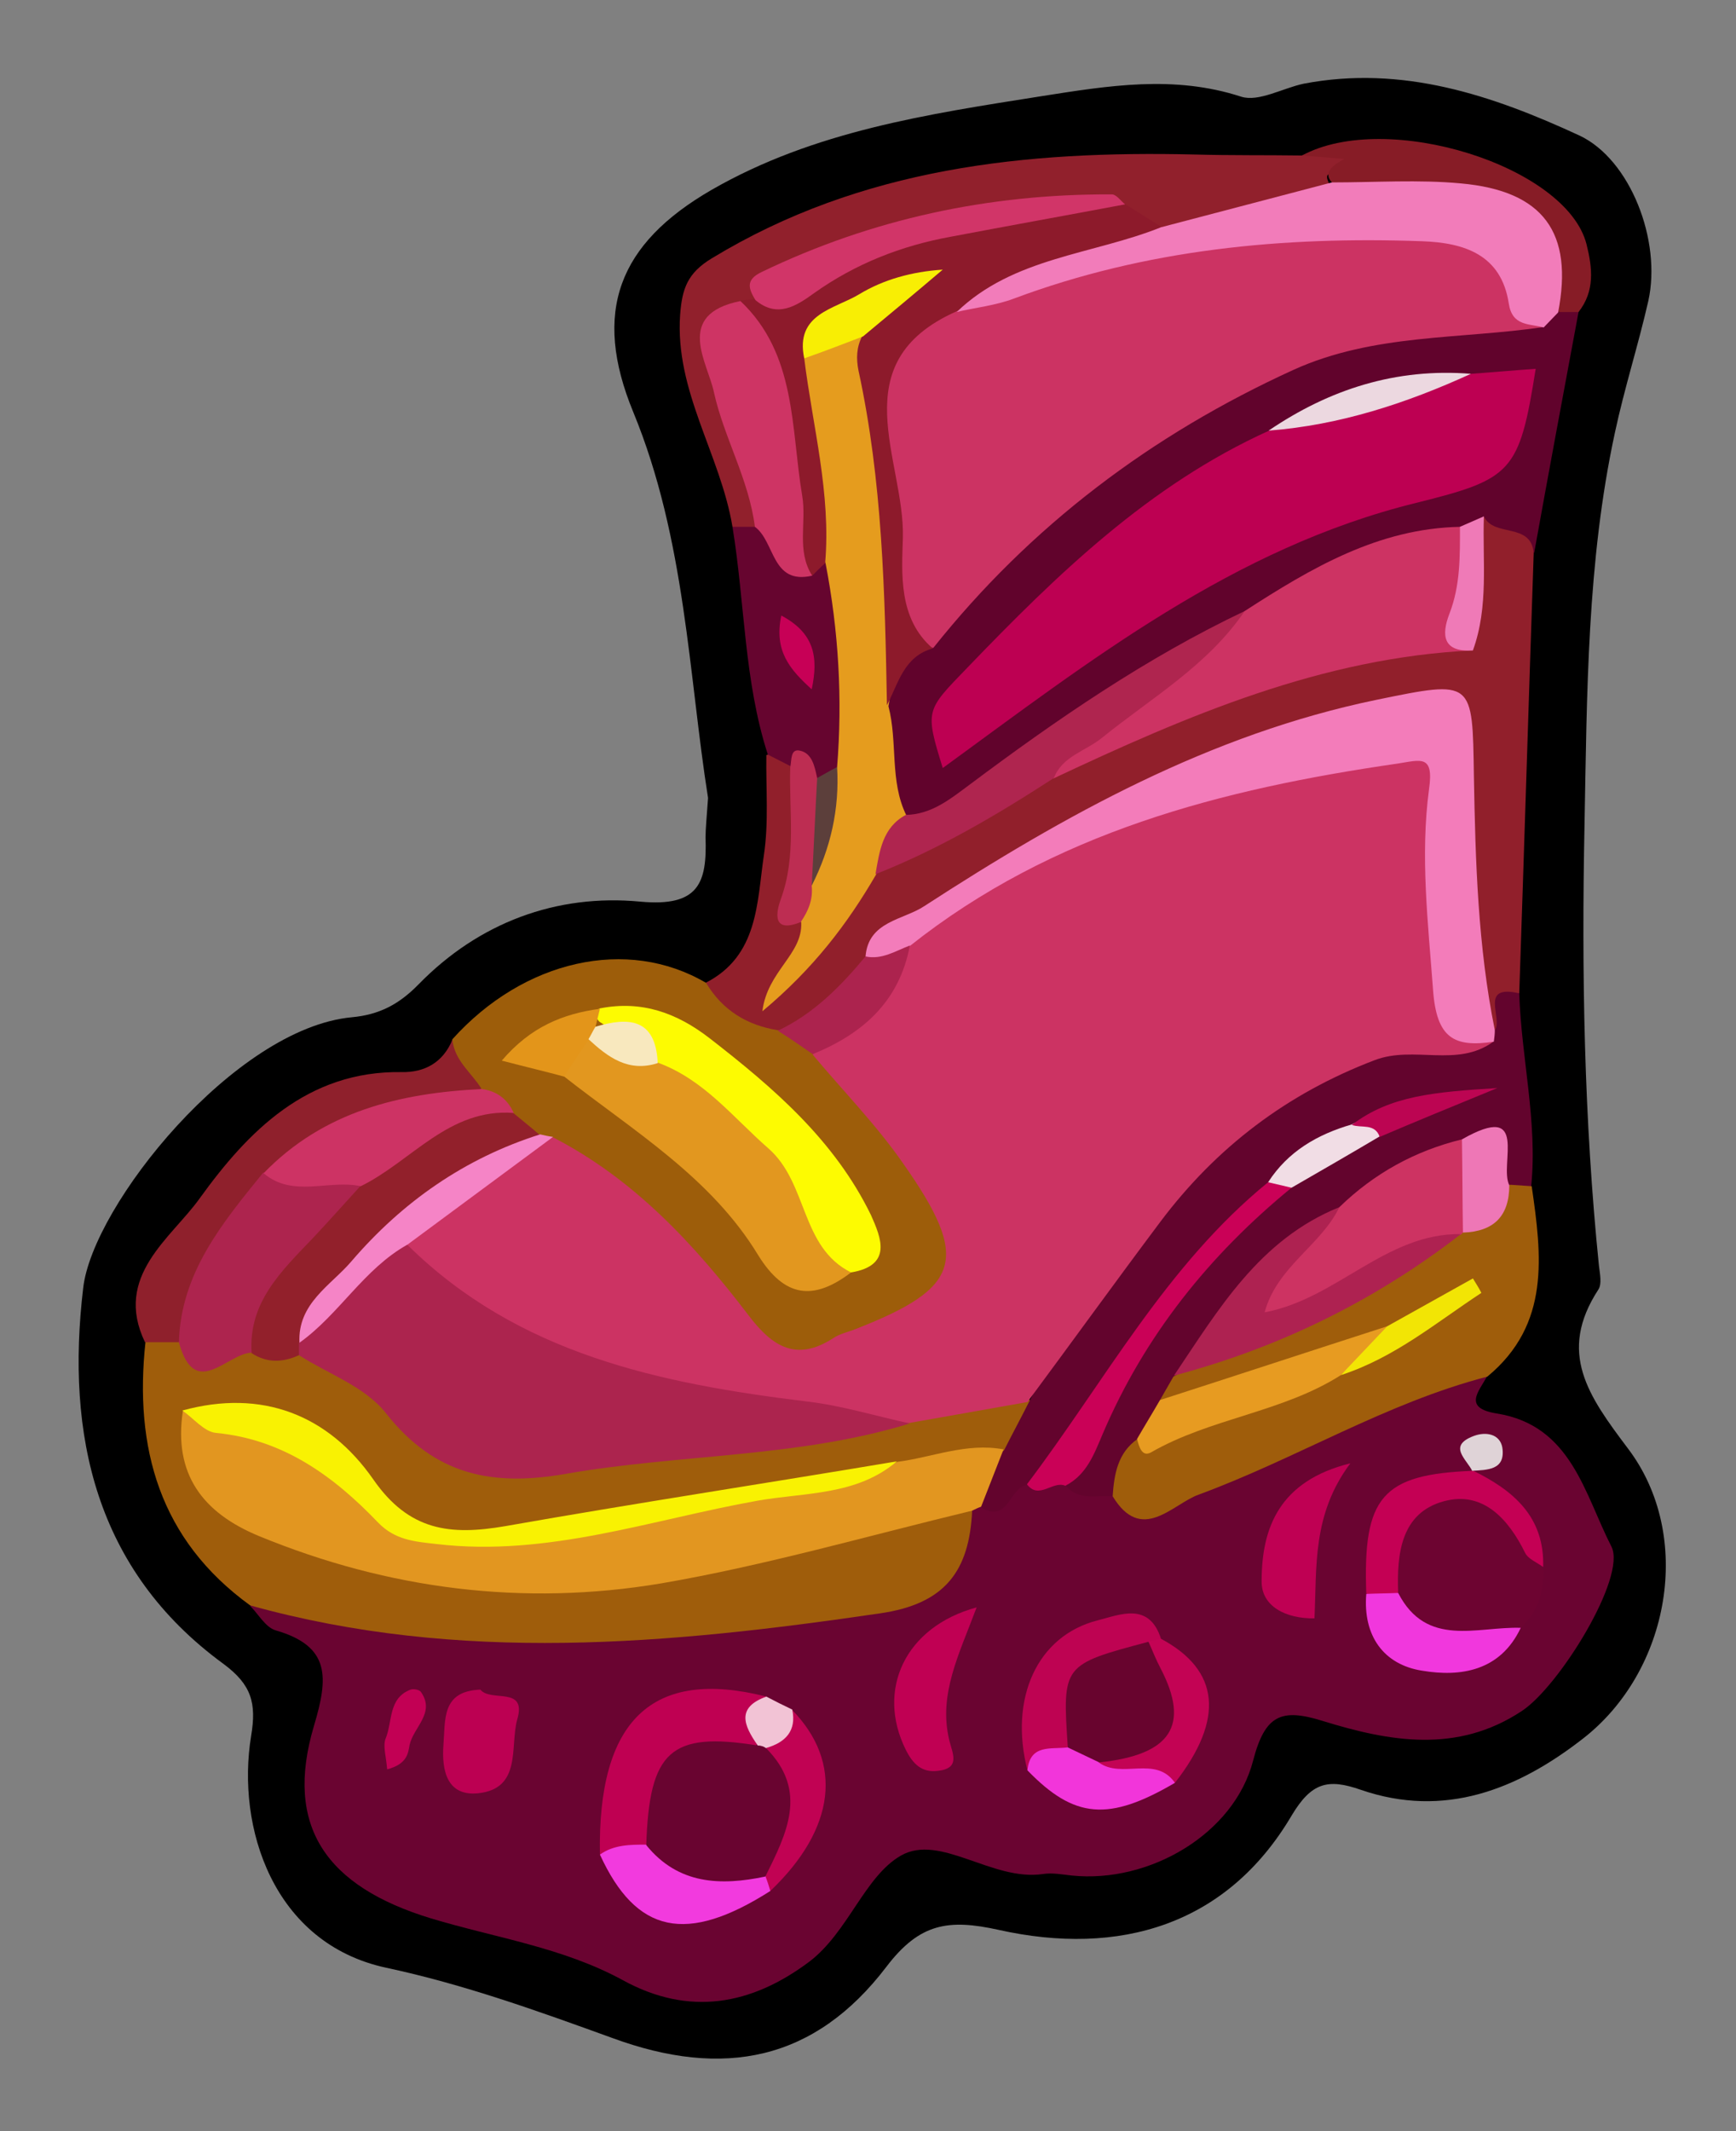<?xml version="1.0" encoding="utf-8"?>
<!-- Generator: Adobe Illustrator 23.0.2, SVG Export Plug-In . SVG Version: 6.00 Build 0)  -->
<svg version="1.1" id="Camada_1" xmlns="http://www.w3.org/2000/svg" xmlns:xlink="http://www.w3.org/1999/xlink" x="0px" y="0px"
	 viewBox="0 0 34.84 42.76" style="enable-background:new 0 0 34.84 42.76;" xml:space="preserve">
<rect x="0" y="0" width="34.84" height="42.76" fill="#808080" stroke="none"/>
<style type="text/css">
	.st0{fill:#6A0431;}
	.st1{fill:#9F5D0B;}
	.st2{fill:#61032C;}
	.st3{fill:#911F2B;}
	.st4{fill:#63042D;}
	.st5{fill:#9D5D0A;}
	.st6{fill:#91202C;}
	.st7{fill:#66052F;}
	.st8{fill:#8F202C;}
	.st9{fill:#871C26;}
	.st10{fill:#E29620;}
	.st11{fill:#6D0431;}
	.st12{fill:#BF0052;}
	.st13{fill:#CA0157;}
	.st14{fill:#C00053;}
	.st15{fill:#C40054;}
	.st16{fill:#F23ADE;}
	.st17{fill:#BE0352;}
	.st18{fill:#BF0053;}
	.st19{fill:#F137DD;}
	.st20{fill:#BC0052;}
	.st21{fill:#C10253;}
	.st22{fill:#F235DA;}
	.st23{fill:#C30354;}
	.st24{fill:#C20054;}
	.st25{fill:#F2C3D5;}
	.st26{fill:#DFD3D7;}
	.st27{fill:#CC3363;}
	.st28{fill:#AC244E;}
	.st29{fill:#F9F202;}
	.st30{fill:#AD244E;}
	.st31{fill:#92202B;}
	.st32{fill:#BD0052;}
	.st33{fill:#E59C1E;}
	.st34{fill:#8D1A2B;}
	.st35{fill:#CD3363;}
	.st36{fill:#F27CBA;}
	.st37{fill:#AF254F;}
	.st38{fill:#ECD8E0;}
	.st39{fill:#EF7AB7;}
	.st40{fill:#F37CBA;}
	.st41{fill:#AC234E;}
	.st42{fill:#BD2D52;}
	.st43{fill:#CD3362;}
	.st44{fill:#AE2251;}
	.st45{fill:#E79B21;}
	.st46{fill:#EE77B6;}
	.st47{fill:#F1DDE5;}
	.st48{fill:#BC0552;}
	.st49{fill:#E2971F;}
	.st50{fill:#FDFB01;}
	.st51{fill:#CD3364;}
	.st52{fill:#F584C6;}
	.st53{fill:#E3951A;}
	.st54{fill:#F2E505;}
	.st55{fill:#CE3464;}
	.st56{fill:#D13568;}
	.st57{fill:#5C3F3B;}
	.st58{fill:#C70056;}
	.st59{fill:#690430;}
	.st60{fill:#68042E;}
	.st61{fill:#F8EE04;}
	.st62{fill:#F8E8BE;}
</style>
<g>
	<path d="M14.21,16.01c-0.39-2.46-0.45-5.19-1.5-7.74c-0.83-2.01-0.3-3.38,1.57-4.46c2.05-1.18,4.34-1.52,6.62-1.88
		c1.34-0.21,2.66-0.43,4.01,0.01c0.35,0.11,0.83-0.17,1.25-0.26c1.98-0.38,3.79,0.23,5.54,1.04c1.02,0.48,1.65,2.11,1.38,3.32
		c-0.2,0.88-0.48,1.75-0.67,2.64c-0.56,2.59-0.56,5.23-0.61,7.87c-0.06,2.96-0.01,5.91,0.29,8.85c0.02,0.16,0.06,0.36-0.01,0.47
		c-0.83,1.27-0.2,2.14,0.59,3.19c1.33,1.75,0.85,4.47-0.91,5.83c-1.3,1.01-2.77,1.6-4.45,1.02c-0.66-0.23-0.99-0.15-1.39,0.52
		c-1.3,2.2-3.46,2.83-5.88,2.29c-1-0.22-1.58-0.14-2.25,0.74c-1.44,1.89-3.27,2.25-5.5,1.43c-1.49-0.54-2.99-1.08-4.54-1.41
		c-2.27-0.49-3.01-2.82-2.71-4.65c0.11-0.66,0.01-1.03-0.56-1.45c-2.57-1.88-3.16-4.6-2.81-7.54c0.19-1.66,3.04-5.21,5.39-5.43
		c0.55-0.05,0.95-0.26,1.34-0.66c1.21-1.24,2.77-1.82,4.45-1.66c1.18,0.11,1.34-0.38,1.31-1.29C14.16,16.63,14.18,16.43,14.21,16.01
		z"/>
	<path class="st0" d="M29.84,27.62c-0.16,0.3-0.49,0.63,0.2,0.74c1.5,0.24,1.76,1.62,2.3,2.67c0.31,0.61-1.05,2.81-1.8,3.3
		c-1.3,0.86-2.66,0.61-3.99,0.2c-0.83-0.26-1.16-0.13-1.4,0.79c-0.38,1.48-2.09,2.47-3.64,2.31c-0.19-0.02-0.39-0.06-0.58-0.03
		c-1.02,0.15-2.06-0.82-2.85-0.37c-0.73,0.42-1.06,1.54-1.84,2.13c-1.16,0.87-2.41,1.1-3.74,0.37c-1.21-0.66-2.56-0.85-3.85-1.24
		c-2.1-0.64-2.95-1.84-2.35-3.86c0.29-0.97,0.34-1.6-0.77-1.92c-0.2-0.06-0.34-0.32-0.51-0.49c0.44-0.4,0.91-0.14,1.36-0.05
		c3.8,0.75,7.58,0.5,11.36-0.19c0.83-0.15,1.21-0.67,1.43-1.4c0.05-0.1,0.11-0.2,0.18-0.29c0.49-0.01,0.74-0.53,1.21-0.6
		c0.31-0.01,0.62-0.09,0.93-0.03c0.32,0.07,0.64,0.13,0.95,0.23c0.58,0.24,1.09,0.04,1.6-0.21c1.46-0.72,3-1.27,4.48-1.97
		C28.93,27.49,29.37,27.22,29.84,27.62z"/>
	<path class="st1" d="M19.51,30.32c-0.06,1.19-0.53,1.86-1.85,2.05c-4.23,0.62-8.44,1.01-12.64-0.16c-1.82-1.32-2.33-3.16-2.1-5.29
		c0.17-0.22,0.4-0.23,0.64-0.15c0.38,0.89,0.98,0.05,1.45,0.18c0.41,0.02,0.82,0,1.22,0.12c0.89,0.36,1.7,0.87,2.36,1.57
		c0.5,0.53,1.05,0.73,1.81,0.63c2.59-0.34,5.23-0.35,7.77-1.03c0.82-0.11,1.6-0.55,2.46-0.23c0.25,0.55-0.07,0.88-0.46,1.18
		c-0.68,0.24-1.41,0.29-2.11,0.42c-2.6,0.34-5.17,0.91-7.77,1.3c-1.22,0.18-2.17,0.09-2.96-0.94c-0.59-0.77-1.38-1.31-2.39-1.47
		c-0.32-0.05-0.63-0.12-0.88,0.18c-0.13,1.06,0.61,1.52,1.39,1.84c2.52,1.04,5.16,1.31,7.85,0.92c1.66-0.24,3.23-0.87,4.87-1.2
		C18.61,30.16,19.08,29.88,19.51,30.32z"/>
	<path class="st2" d="M31.68,6.26c-0.3,1.61-0.6,3.22-0.89,4.83c-0.36-0.07-0.69-0.22-1.04-0.32c-0.21-0.01-0.42,0.03-0.62,0.06
		c-1.52,0.12-2.75,0.98-4.06,1.61c-1.82,1.07-3.62,2.15-5.31,3.43c-0.46,0.35-0.92,0.81-1.6,0.5c-0.58-0.61-0.48-1.39-0.55-2.13
		c0.07-0.65,0.35-1.18,0.93-1.51c1.99-2.36,4.35-4.21,7.16-5.52c1.61-0.75,3.33-0.75,5.03-0.9c0.16-0.07,0.32-0.14,0.49-0.19
		C31.38,6.1,31.55,6.12,31.68,6.26z"/>
	<path class="st3" d="M29.78,10.36c0.2,0.43,0.95,0.11,1,0.74c-0.1,2.94-0.19,5.89-0.29,8.83c-0.35,0.14-0.11,0.82-0.7,0.75
		c-0.6-1.43-0.43-2.97-0.54-4.46c-0.16-2.17-0.08-2.25-2.24-1.69c-3.49,0.9-6.6,2.59-9.46,4.75c-0.49,0.72-1.02,1.39-1.95,1.54
		c-0.73-0.04-1.36-0.22-1.44-1.1c1.06-0.54,1.03-1.61,1.17-2.56c0.1-0.66,0.04-1.34,0.05-2.01c0.28-0.11,0.45,0.05,0.61,0.25
		c0.26,0.68,0.17,1.38,0.11,2.08c-0.03,0.34-0.18,0.69,0.08,1.01c0.16,0.44-0.07,0.74-0.36,1.03c0.62-0.66,1.03-1.5,1.66-2.15
		c1.23-0.66,2.45-1.34,3.69-1.99c2.46-1.3,4.98-2.43,7.83-2.52c0.11,0,0.21-0.1,0.3-0.19C29.66,11.93,29.22,11.04,29.78,10.36z"/>
	<path class="st4" d="M30,20.67c0.17-0.24-0.33-0.93,0.49-0.74c0.04,1.29,0.37,2.57,0.24,3.87c-0.14,0.12-0.3,0.13-0.46,0.06
		c-0.33-0.21-0.19-0.98-0.89-0.75c-0.9,0.25-1.65,0.76-2.39,1.3c-1.45,0.71-2.28,2.01-3.15,3.27c-0.11,0.18-0.24,0.35-0.36,0.52
		c-0.18,0.25-0.34,0.52-0.51,0.78c-0.26,0.32-0.28,0.79-0.64,1.04c-0.32-0.03-0.68,0.1-0.94-0.21c0.93-2.45,2.44-4.48,4.44-6.16
		c0.52-0.44,1.16-0.7,1.72-1.07c0.69-0.3,1.38-0.6,2.16-0.59c-0.88,0-1.67,0.32-2.44,0.72c-0.64,0.32-1.24,0.68-1.75,1.19
		c-1.46,1.2-2.47,2.77-3.49,4.33c-0.39,0.59-0.71,1.25-1.41,1.56c-0.36,0.04-0.38,0.78-0.92,0.46c-0.31-0.56,0.05-0.86,0.45-1.15
		c0.16-0.32,0.33-0.63,0.49-0.95c1.57-3.05,3.42-5.81,6.82-7.09c0.73-0.27,1.49-0.15,2.24-0.23C29.8,20.78,29.9,20.73,30,20.67z"/>
	<path class="st5" d="M14.17,19.72c0.33,0.55,0.82,0.85,1.44,0.95c0.38-0.02,0.67,0.17,0.95,0.4c1.08,1.03,2.03,2.15,2.5,3.6
		c0.34,1.04,0.15,1.43-0.85,1.89c-0.22,0.1-0.44,0.19-0.66,0.28c-1.85,0.75-1.83,0.73-3.12-0.76c-0.97-1.11-1.98-2.2-3.31-2.9
		c-0.1-0.05-0.2-0.11-0.29-0.18c-0.22-0.16-0.42-0.35-0.62-0.54c-0.23-0.22-0.51-0.38-0.77-0.57c-0.33-0.28-0.5-0.6-0.36-1.04
		C10.51,19.26,12.59,18.79,14.17,19.72z"/>
	<path class="st1" d="M23.28,28.09c0.09-0.16,0.18-0.31,0.27-0.47c1.79-1.02,3.79-1.66,5.47-2.9c0.09-0.07,0.18-0.12,0.28-0.18
		c0.41-0.15,0.64-0.54,1-0.77c0.15,0.01,0.29,0.02,0.44,0.03c0.2,1.39,0.38,2.77-0.89,3.82c-2.04,0.53-3.84,1.65-5.8,2.37
		c-0.52,0.19-1.14,0.99-1.72,0.03c0.03-0.44,0.1-0.87,0.5-1.15c1.32-0.52,2.68-0.95,4.01-1.44c0.71-0.4,1.46-0.74,2.11-1.18
		c-0.39,0.18-0.76,0.47-1.19,0.64c-1.08,0.38-2.13,0.86-3.23,1.18C24.11,28.17,23.7,28.43,23.28,28.09z"/>
	<path class="st6" d="M14.7,10.57c-0.24-1.45-1.16-2.72-1.05-4.26c0.04-0.51,0.14-0.83,0.64-1.13c3-1.82,6.3-2.16,9.69-2.08
		c0.72,0.02,1.43,0.01,2.15,0.02c0.25-0.11,0.51-0.17,0.77-0.1c0.21,0.06,0.25,0.18,0.14,0.42c-0.08,0.18-0.6-0.16-0.33,0.31
		c-0.96,0.77-2.14,0.82-3.28,1c-0.37-0.06-0.67-0.27-1-0.42c-2.59-0.19-5.04,0.21-7.23,1.73c-0.08,0.08-0.17,0.15-0.27,0.22
		c-0.75,0.59-0.34,1.27-0.16,1.95c0.2,0.78,0.81,1.49,0.42,2.37C15.02,10.71,14.85,10.72,14.7,10.57z"/>
	<path class="st7" d="M14.7,10.57c0.16,0,0.31,0,0.47,0c0.58-0.08,0.65,0.82,1.27,0.66c0.21,0.01,0.3,0.15,0.39,0.31
		c0.44,1.19,0.41,2.41,0.23,3.64c-0.09,0.24-0.24,0.42-0.49,0.5c-0.31,0.09-0.4-0.35-0.69-0.3c-0.16-0.08-0.31-0.16-0.47-0.24
		C14.93,13.66,14.95,12.09,14.7,10.57z"/>
	<path class="st8" d="M9.08,20.86c0.04,0.42,0.38,0.66,0.58,0.98c-0.84,0.54-1.88,0.46-2.75,0.94c-0.48,0.26-1,0.45-1.37,0.89
		c-0.93,0.92-1.3,2.17-1.95,3.26c-0.23,0-0.45,0-0.68,0c-0.64-1.33,0.53-2.09,1.1-2.89c0.96-1.33,2.15-2.56,4.05-2.53
		C8.52,21.52,8.89,21.32,9.08,20.86z"/>
	<path class="st9" d="M26.73,3.66c-0.14-0.15-0.08-0.3,0.25-0.47c-0.33-0.03-0.59-0.05-0.85-0.07c1.7-0.92,5.31,0.21,5.71,1.78
		c0.12,0.48,0.17,0.94-0.16,1.36c-0.13,0-0.27,0-0.4,0c-0.74-2.18-0.86-2.26-3.3-2.33C27.54,3.92,27.09,3.99,26.73,3.66z"/>
	<path class="st10" d="M20.14,29.08c-0.15,0.38-0.3,0.77-0.45,1.15c-0.06,0.02-0.12,0.05-0.18,0.08c-2.08,0.5-4.15,1.1-6.25,1.46
		c-2.75,0.46-5.46,0.12-8.06-0.95c-1.14-0.47-1.72-1.25-1.53-2.51c1.67,0.14,3.08,0.8,4.16,2.1c0.29,0.35,0.6,0.47,1.03,0.46
		c1.19-0.04,2.39-0.05,3.55-0.37c1.84-0.51,3.79-0.51,5.6-1.17C18.71,29.24,19.4,28.94,20.14,29.08z"/>
	<path class="st11" d="M30.97,31.44c0.03,0.48-0.1,0.89-0.45,1.22c-1.28,0.54-1.8,0.43-2.6-0.56c-0.28-0.95-0.04-1.74,0.88-2.18
		C29.53,29.58,30.27,30.13,30.97,31.44z"/>
	<path class="st12" d="M12.04,37.21c-0.05-2.7,1.05-3.75,3.34-3.17c-0.08,0.39,0.02,0.83-0.35,1.14c-1.44-0.22-1.69,0.85-1.99,1.85
		C12.74,37.27,12.41,37.35,12.04,37.21z"/>
	<path class="st13" d="M25.92,23.83c-1.65,1.35-2.95,2.97-3.79,4.94c-0.17,0.4-0.32,0.82-0.75,1.04c-0.25-0.11-0.53,0.29-0.77-0.03
		c1.56-2.06,2.79-4.39,4.84-6.06C25.63,23.66,25.8,23.63,25.92,23.83z"/>
	<path class="st14" d="M19.6,32.25c-0.35,0.94-0.77,1.74-0.55,2.66c0.06,0.26,0.24,0.57-0.23,0.62c-0.32,0.04-0.5-0.14-0.64-0.42
		C17.58,33.91,18.16,32.64,19.6,32.25z"/>
	<path class="st15" d="M30.97,31.44c-0.12-0.09-0.3-0.16-0.36-0.28c-0.34-0.69-0.85-1.25-1.63-1.04c-0.86,0.23-0.95,1.05-0.92,1.83
		c-0.21,0.19-0.42,0.18-0.64,0.02c-0.07-1.94,0.32-2.39,2.14-2.46l-0.01-0.01C30.37,29.9,31,30.43,30.97,31.44z"/>
	<path class="st16" d="M12.04,37.21c0.28-0.2,0.61-0.2,0.93-0.2c0.78,0.27,1.61,0.33,2.4,0.6c0.09,0.09,0.12,0.2,0.09,0.33
		C13.78,39.01,12.77,38.8,12.04,37.21z"/>
	<path class="st17" d="M20.62,35.52c-0.37-1.44,0.19-2.7,1.41-3.01c0.44-0.11,1.03-0.38,1.27,0.37c-0.05,0.1-0.12,0.19-0.2,0.26
		c-1.02,0.23-1.49,0.93-1.62,1.92C21.25,35.32,20.95,35.44,20.62,35.52z"/>
	<path class="st18" d="M27.1,29.36c-0.77,1.03-0.67,2.08-0.72,3.11c-0.57,0.01-1.07-0.24-1.06-0.75
		C25.32,30.65,25.68,29.71,27.1,29.36z"/>
	<path class="st19" d="M27.42,31.98c0.21-0.01,0.43-0.01,0.64-0.02c0.57,1.11,1.59,0.67,2.46,0.7c-0.41,0.87-1.21,0.99-1.98,0.86
		C27.77,33.4,27.35,32.82,27.42,31.98z"/>
	<path class="st20" d="M9.64,33.9c0.21,0.26,0.94-0.08,0.74,0.6c-0.15,0.54,0.1,1.39-0.79,1.48C8.97,36.04,8.86,35.52,8.9,35
		C8.94,34.5,8.86,33.93,9.64,33.9z"/>
	<path class="st21" d="M15.46,37.94c-0.03-0.1-0.06-0.2-0.1-0.3c-0.05-0.85,0.33-1.71-0.07-2.55c0.11-0.33,0.25-0.64,0.6-0.79
		C16.93,35.36,16.77,36.69,15.46,37.94z"/>
	<path class="st22" d="M20.62,35.52c0.05-0.53,0.47-0.42,0.8-0.46c0.3-0.13,0.57,0,0.86,0.07c0.42,0.24,1.13-0.1,1.3,0.64
		C22.25,36.55,21.56,36.49,20.62,35.52z"/>
	<path class="st23" d="M23.58,35.77c-0.39-0.56-1.07-0.07-1.53-0.41c1.32-0.4,1.01-1.47,0.99-2.42c0.09-0.02,0.17-0.04,0.26-0.06
		C24.48,33.51,24.58,34.49,23.58,35.77z"/>
	<path class="st24" d="M7.77,35.5c-0.02-0.26-0.09-0.47-0.03-0.62c0.14-0.34,0.05-0.81,0.5-0.98c0.06-0.02,0.18,0,0.21,0.05
		c0.29,0.42-0.15,0.7-0.23,1.06C8.19,35.17,8.18,35.39,7.77,35.5z"/>
	<path class="st25" d="M15.9,34.3c0.09,0.43-0.14,0.66-0.52,0.77c-0.09,0.06-0.15,0.04-0.18-0.06c-0.27-0.39-0.43-0.75,0.18-0.97
		C15.55,34.13,15.73,34.22,15.9,34.3z"/>
	<path class="st26" d="M29.55,29.52c-0.11-0.24-0.51-0.51,0.03-0.71c0.24-0.09,0.52-0.04,0.57,0.23c0.07,0.46-0.3,0.45-0.61,0.47
		C29.54,29.51,29.55,29.52,29.55,29.52z"/>
	<path class="st27" d="M11.1,22.82c1.63,0.84,2.84,2.15,3.93,3.58c0.48,0.63,0.96,0.92,1.69,0.45c0.13-0.09,0.29-0.12,0.44-0.18
		c2.13-0.83,2.32-1.4,0.97-3.32c-0.54-0.78-1.21-1.46-1.82-2.19c0.72-0.8,1.6-1.47,2.01-2.52c2.81-2.16,6.06-3.14,9.5-3.62
		c0.92-0.13,1.23,0.19,1.13,1.11c-0.12,1.15-0.07,2.31,0.13,3.46c0.1,0.6,0.34,1.05,0.89,1.31c-0.73,0.53-1.59,0.07-2.38,0.37
		c-1.76,0.67-3.18,1.75-4.3,3.24c-0.9,1.2-1.78,2.42-2.67,3.62c-0.79,0.14-1.58,0.28-2.37,0.42c-2.63,0-5.17-0.47-7.61-1.49
		c-1.01-0.43-1.89-0.99-2.5-1.92c0.06-1.06,1.07-1.21,1.68-1.75C10.19,23.07,10.68,23.02,11.1,22.82z"/>
	<path class="st28" d="M8.18,24.98c2.22,2.19,5.07,2.78,8.02,3.14c0.69,0.08,1.37,0.29,2.06,0.44c-2.25,0.69-4.61,0.61-6.9,1.01
		c-1.48,0.26-2.63,0.03-3.61-1.21C7.33,27.82,6.59,27.57,6,27.19c-0.07-0.1-0.1-0.2-0.07-0.32C6.58,26.12,7.05,25.16,8.18,24.98z"/>
	<path class="st29" d="M18,29.32c-0.81,0.69-1.84,0.62-2.8,0.79c-2.13,0.38-4.21,1.13-6.43,0.87c-0.45-0.05-0.84-0.08-1.18-0.43
		c-0.89-0.93-1.9-1.67-3.25-1.8c-0.24-0.02-0.45-0.29-0.68-0.45c1.6-0.44,2.93,0.09,3.83,1.38c0.72,1.04,1.55,1.13,2.65,0.94
		C12.75,30.16,15.38,29.76,18,29.32z"/>
	<path class="st30" d="M3.59,26.93c0.04-1.39,0.87-2.39,1.69-3.4c0.62-0.07,1.24-0.16,1.84,0.11c0.37,0.39,0.05,0.69-0.18,0.91
		c-0.8,0.75-1.35,1.66-1.89,2.59C4.56,27.15,3.91,28.11,3.59,26.93z"/>
	<path class="st31" d="M5.05,27.15c-0.07-1.02,0.6-1.65,1.23-2.31c0.32-0.34,0.64-0.7,0.95-1.04c0.92-1.28,1.95-1.77,3.07-1.47
		c0.18,0.15,0.36,0.29,0.53,0.44c-0.2,0.6-0.85,0.5-1.26,0.77c-1.4,0.92-2.63,2-3.57,3.4C6,27.03,6,27.11,6,27.19
		C5.67,27.34,5.36,27.35,5.05,27.15z"/>
	<path class="st27" d="M30.99,6.56c-1.68,0.25-3.42,0.13-5.03,0.86c-2.85,1.3-5.28,3.13-7.23,5.58c-0.68-0.1-0.66-0.66-0.8-1.15
		c-0.33-1.23-0.2-2.51-0.4-3.76c-0.19-1.18,0.77-1.62,1.61-2.08c2.76-0.92,5.56-1.57,8.51-1.57C29.31,4.45,30.41,5.01,30.99,6.56z"
		/>
	<path class="st32" d="M29.52,7.5c0.43-0.03,0.86-0.07,1.3-0.1c-0.33,2.08-0.47,2.21-2.4,2.69c-3.66,0.9-6.55,3.17-9.5,5.32
		c-0.36-1.17-0.34-1.15,0.49-2.01c1.8-1.87,3.65-3.67,6.06-4.76C26.79,8.17,28.13,7.75,29.52,7.5z"/>
	<path class="st33" d="M16.8,15.39c0.11-1.37,0.03-2.73-0.23-4.08c-0.49-1.29-0.59-2.64-0.59-4c0.36-0.46,0.73-0.89,1.4-0.54
		c0.38,2.45,0.92,4.89,0.45,7.4c0.19,0.72,0.02,1.5,0.36,2.19c0.04,0.52-0.43,0.79-0.61,1.19c-0.57,0.98-1.25,1.88-2.28,2.74
		c0.1-0.81,0.81-1.14,0.78-1.78c-0.14-0.3,0-0.59,0.06-0.88C16.35,16.88,16.41,16.08,16.8,15.39z"/>
	<path class="st34" d="M16.14,7.19c0.17,1.37,0.54,2.71,0.42,4.11c-0.09,0.08-0.18,0.17-0.26,0.25c-0.44-0.04-0.47-0.44-0.47-0.7
		c-0.02-1.67-0.46-3.25-0.98-4.82c0.1-0.01,0.21-0.02,0.31-0.03c2.16-1.24,4.51-1.81,6.97-1.99c0.16-0.01,0.31-0.04,0.44,0.08
		c0.24,0.15,0.48,0.3,0.72,0.45c-0.08,0.31-0.3,0.43-0.59,0.49c-1.23,0.22-2.37,0.71-3.51,1.22c-2.31,1.03-1.03,2.98-1.07,4.54
		c-0.02,0.7-0.1,1.62,0.6,2.22c-0.58,0.16-0.69,0.7-0.92,1.14c-0.04-2.25-0.09-4.5-0.57-6.71c-0.05-0.25-0.04-0.47,0.07-0.69
		c0.06-0.48,0.42-0.73,0.77-0.98C17.44,6.24,16.55,6.38,16.14,7.19z"/>
	<path class="st35" d="M29.56,13.05c-3.02,0.14-5.74,1.31-8.42,2.57c-0.12-0.52,0.33-0.67,0.62-0.9c1.07-0.82,2.15-1.62,3.22-2.46
		c1.33-0.86,2.68-1.66,4.33-1.69c0.37,0.4,0.25,0.89,0.18,1.34C29.43,12.31,29.35,12.68,29.56,13.05z"/>
	<path class="st36" d="M19.2,6.26c1.14-1.1,2.73-1.15,4.1-1.7c1.14-0.3,2.29-0.6,3.43-0.9c0.87,0,1.74-0.06,2.59,0.02
		c1.66,0.15,2.26,0.99,1.95,2.59c-0.1,0.1-0.19,0.2-0.29,0.3c-0.29-0.08-0.63-0.02-0.7-0.48c-0.15-0.98-0.89-1.22-1.74-1.25
		C25.75,4.74,23,5,20.35,5.99C19.98,6.13,19.58,6.17,19.2,6.26z"/>
	<path class="st37" d="M24.98,12.26c-0.74,1.09-1.87,1.74-2.86,2.54c-0.33,0.27-0.8,0.37-0.97,0.81c-1.14,0.74-2.31,1.43-3.58,1.93
		c0.08-0.46,0.14-0.94,0.61-1.19c0.51-0.01,0.88-0.31,1.27-0.6C21.2,14.44,23,13.2,24.98,12.26z"/>
	<path class="st38" d="M29.52,7.5c-1.29,0.59-2.63,1.03-4.06,1.14C26.68,7.81,28.02,7.38,29.52,7.5z"/>
	<path class="st39" d="M29.56,13.05c-0.6,0.04-0.64-0.3-0.47-0.74c0.22-0.57,0.21-1.15,0.21-1.74c0.16-0.07,0.32-0.14,0.48-0.21
		C29.75,11.26,29.88,12.17,29.56,13.05z"/>
	<path class="st40" d="M29.98,20.9c-0.8,0.12-1.15-0.07-1.22-1.04c-0.1-1.35-0.26-2.69-0.08-4.03c0.1-0.7-0.17-0.58-0.63-0.51
		c-3.53,0.51-6.92,1.38-9.79,3.66c-0.22,0.38-0.48,0.58-0.89,0.22c0.05-0.72,0.76-0.74,1.18-1.02c2.82-1.83,5.74-3.45,9.08-4.14
		c1.95-0.4,1.92-0.4,1.95,1.54c0.03,1.7,0.08,3.41,0.42,5.09C30,20.75,29.99,20.82,29.98,20.9z"/>
	<path class="st41" d="M17.37,19.19c0.33,0.07,0.6-0.11,0.89-0.22c-0.21,1.12-0.94,1.77-1.95,2.18c-0.23-0.16-0.46-0.32-0.7-0.47
		C16.33,20.34,16.87,19.79,17.37,19.19z"/>
	<path class="st42" d="M16.29,17.77c0.03,0.28-0.07,0.51-0.22,0.73c-0.59,0.24-0.49-0.21-0.4-0.46c0.32-0.87,0.16-1.77,0.19-2.65
		c0.03-0.14,0-0.37,0.19-0.33c0.25,0.05,0.3,0.32,0.35,0.55C16.79,16.35,16.34,17.05,16.29,17.77z"/>
	<path class="st43" d="M26.88,24.22c0.7-0.68,1.52-1.13,2.46-1.36c0.42,0.62,0.37,1.24,0.02,1.87l-0.04,0.04
		c-1.09,0.39-2.03,1.09-3.09,1.55c-0.31,0.14-0.7,0.44-0.97,0.06c-0.24-0.34,0.09-0.68,0.3-0.96
		C25.92,24.95,26.47,24.66,26.88,24.22z"/>
	<path class="st44" d="M26.88,24.22c-0.37,0.77-1.25,1.19-1.5,2.11c1.45-0.27,2.43-1.59,3.94-1.57c-1.73,1.34-3.65,2.28-5.76,2.84
		C24.45,26.28,25.27,24.87,26.88,24.22z"/>
	<path class="st45" d="M26.91,27.59c-1.18,0.75-2.61,0.86-3.81,1.55c-0.18,0.1-0.24-0.11-0.28-0.27c0.15-0.26,0.31-0.52,0.46-0.78
		c1.52-0.49,3.04-0.99,4.56-1.48C27.88,27.26,27.21,27.25,26.91,27.59z"/>
	<path class="st46" d="M29.36,24.73c-0.01-0.62-0.01-1.25-0.02-1.87c1.37-0.78,0.74,0.5,0.95,0.92
		C30.29,24.4,29.98,24.71,29.36,24.73z"/>
	<path class="st47" d="M25.92,23.83c-0.16-0.04-0.31-0.07-0.47-0.11c0.4-0.62,0.99-0.96,1.68-1.16c0.29-0.16,0.49-0.1,0.56,0.24
		C27.1,23.15,26.51,23.49,25.92,23.83z"/>
	<path class="st48" d="M27.69,22.81c-0.1-0.28-0.37-0.17-0.56-0.24c0.77-0.59,1.66-0.66,2.92-0.74
		C29.05,22.24,28.37,22.52,27.69,22.81z"/>
	<path class="st49" d="M17.08,25.53c-0.75,0.57-1.33,0.51-1.86-0.34c-0.95-1.57-2.51-2.5-3.91-3.6c-0.11-0.44,0.17-0.63,0.51-0.78
		c0.52-0.01,0.98,0.3,1.49,0.32C15.4,21.89,16.28,23.67,17.08,25.53z"/>
	<path class="st50" d="M17.08,25.53c-1.02-0.51-0.86-1.79-1.66-2.49c-0.71-0.62-1.29-1.38-2.22-1.72c-0.36-0.32-0.77-0.56-1.17-0.82
		c-0.06-0.06-0.08-0.12-0.05-0.18c0.02-0.06,0.04-0.09,0.07-0.09c0.83-0.16,1.53,0.09,2.19,0.6c1.29,1,2.51,2.05,3.24,3.55
		C17.68,24.83,17.92,25.39,17.08,25.53z"/>
	<path class="st51" d="M10.31,22.33c-1.3-0.1-2.05,0.97-3.07,1.47c-0.64-0.14-1.36,0.24-1.95-0.26c1.2-1.24,2.73-1.61,4.38-1.69
		C9.96,21.89,10.18,22.04,10.31,22.33z"/>
	<path class="st52" d="M6.01,26.94c-0.04-0.79,0.63-1.15,1.04-1.63c1.02-1.19,2.27-2.07,3.79-2.55c0.09,0.02,0.17,0.04,0.26,0.05
		c-0.97,0.72-1.95,1.44-2.92,2.16C7.3,25.46,6.81,26.37,6.01,26.94z"/>
	<path class="st53" d="M12.04,20.24c-0.03,0.12-0.06,0.24-0.09,0.37c0,0.11-0.04,0.19-0.14,0.25c-0.16,0.25-0.33,0.49-0.49,0.74
		c-0.37-0.1-0.75-0.19-1.25-0.32C10.65,20.6,11.3,20.34,12.04,20.24z"/>
	<path class="st54" d="M26.91,27.59c0.31-0.33,0.62-0.65,0.93-0.98c0.57-0.32,1.15-0.64,1.72-0.96c0.06,0.1,0.12,0.19,0.17,0.29
		C28.83,26.53,27.99,27.24,26.91,27.59z"/>
	<path class="st55" d="M14.86,6.04c1.13,1.07,1.01,2.55,1.24,3.91c0.09,0.53-0.12,1.1,0.2,1.6c-0.82,0.19-0.74-0.68-1.15-0.98
		c-0.12-0.95-0.62-1.79-0.82-2.69C14.21,7.28,13.52,6.31,14.86,6.04z"/>
	<path class="st56" d="M22.58,4.1c-1.17,0.22-2.34,0.43-3.5,0.65c-0.99,0.18-1.91,0.54-2.74,1.13c-0.36,0.26-0.74,0.51-1.18,0.14
		c-0.13-0.22-0.21-0.4,0.12-0.56c2.22-1.07,4.57-1.57,7.02-1.56C22.4,3.89,22.49,4.03,22.58,4.1z"/>
	<path class="st57" d="M16.29,17.77c0.04-0.72,0.07-1.44,0.11-2.16c0.13-0.07,0.26-0.15,0.4-0.22
		C16.85,16.23,16.67,17.02,16.29,17.77z"/>
	<path class="st58" d="M15.68,12.35c0.66,0.35,0.75,0.83,0.61,1.48C15.85,13.43,15.53,13.06,15.68,12.35z"/>
	<path class="st59" d="M15.2,35.02c0.07,0,0.13,0.02,0.18,0.06c0.85,0.86,0.4,1.72-0.02,2.57c-0.9,0.19-1.75,0.16-2.39-0.63
		C13.03,35.13,13.46,34.74,15.2,35.02z"/>
	<path class="st60" d="M23.05,32.94c0.08,0.18,0.15,0.36,0.24,0.53c0.6,1.15,0.21,1.74-1.23,1.89c-0.21-0.1-0.42-0.2-0.63-0.3
		C21.32,33.4,21.32,33.4,23.05,32.94z"/>
	<path class="st61" d="M16.14,7.19c-0.19-0.9,0.62-0.99,1.11-1.29c0.48-0.29,1.05-0.45,1.67-0.49c-0.53,0.45-1.07,0.9-1.6,1.34
		C16.93,6.9,16.54,7.05,16.14,7.19z"/>
	<path class="st62" d="M11.81,20.85c0.05-0.08,0.09-0.17,0.14-0.25c0.67-0.2,1.21-0.17,1.25,0.73
		C12.61,21.52,12.2,21.21,11.81,20.85z"/>
</g>
</svg>

